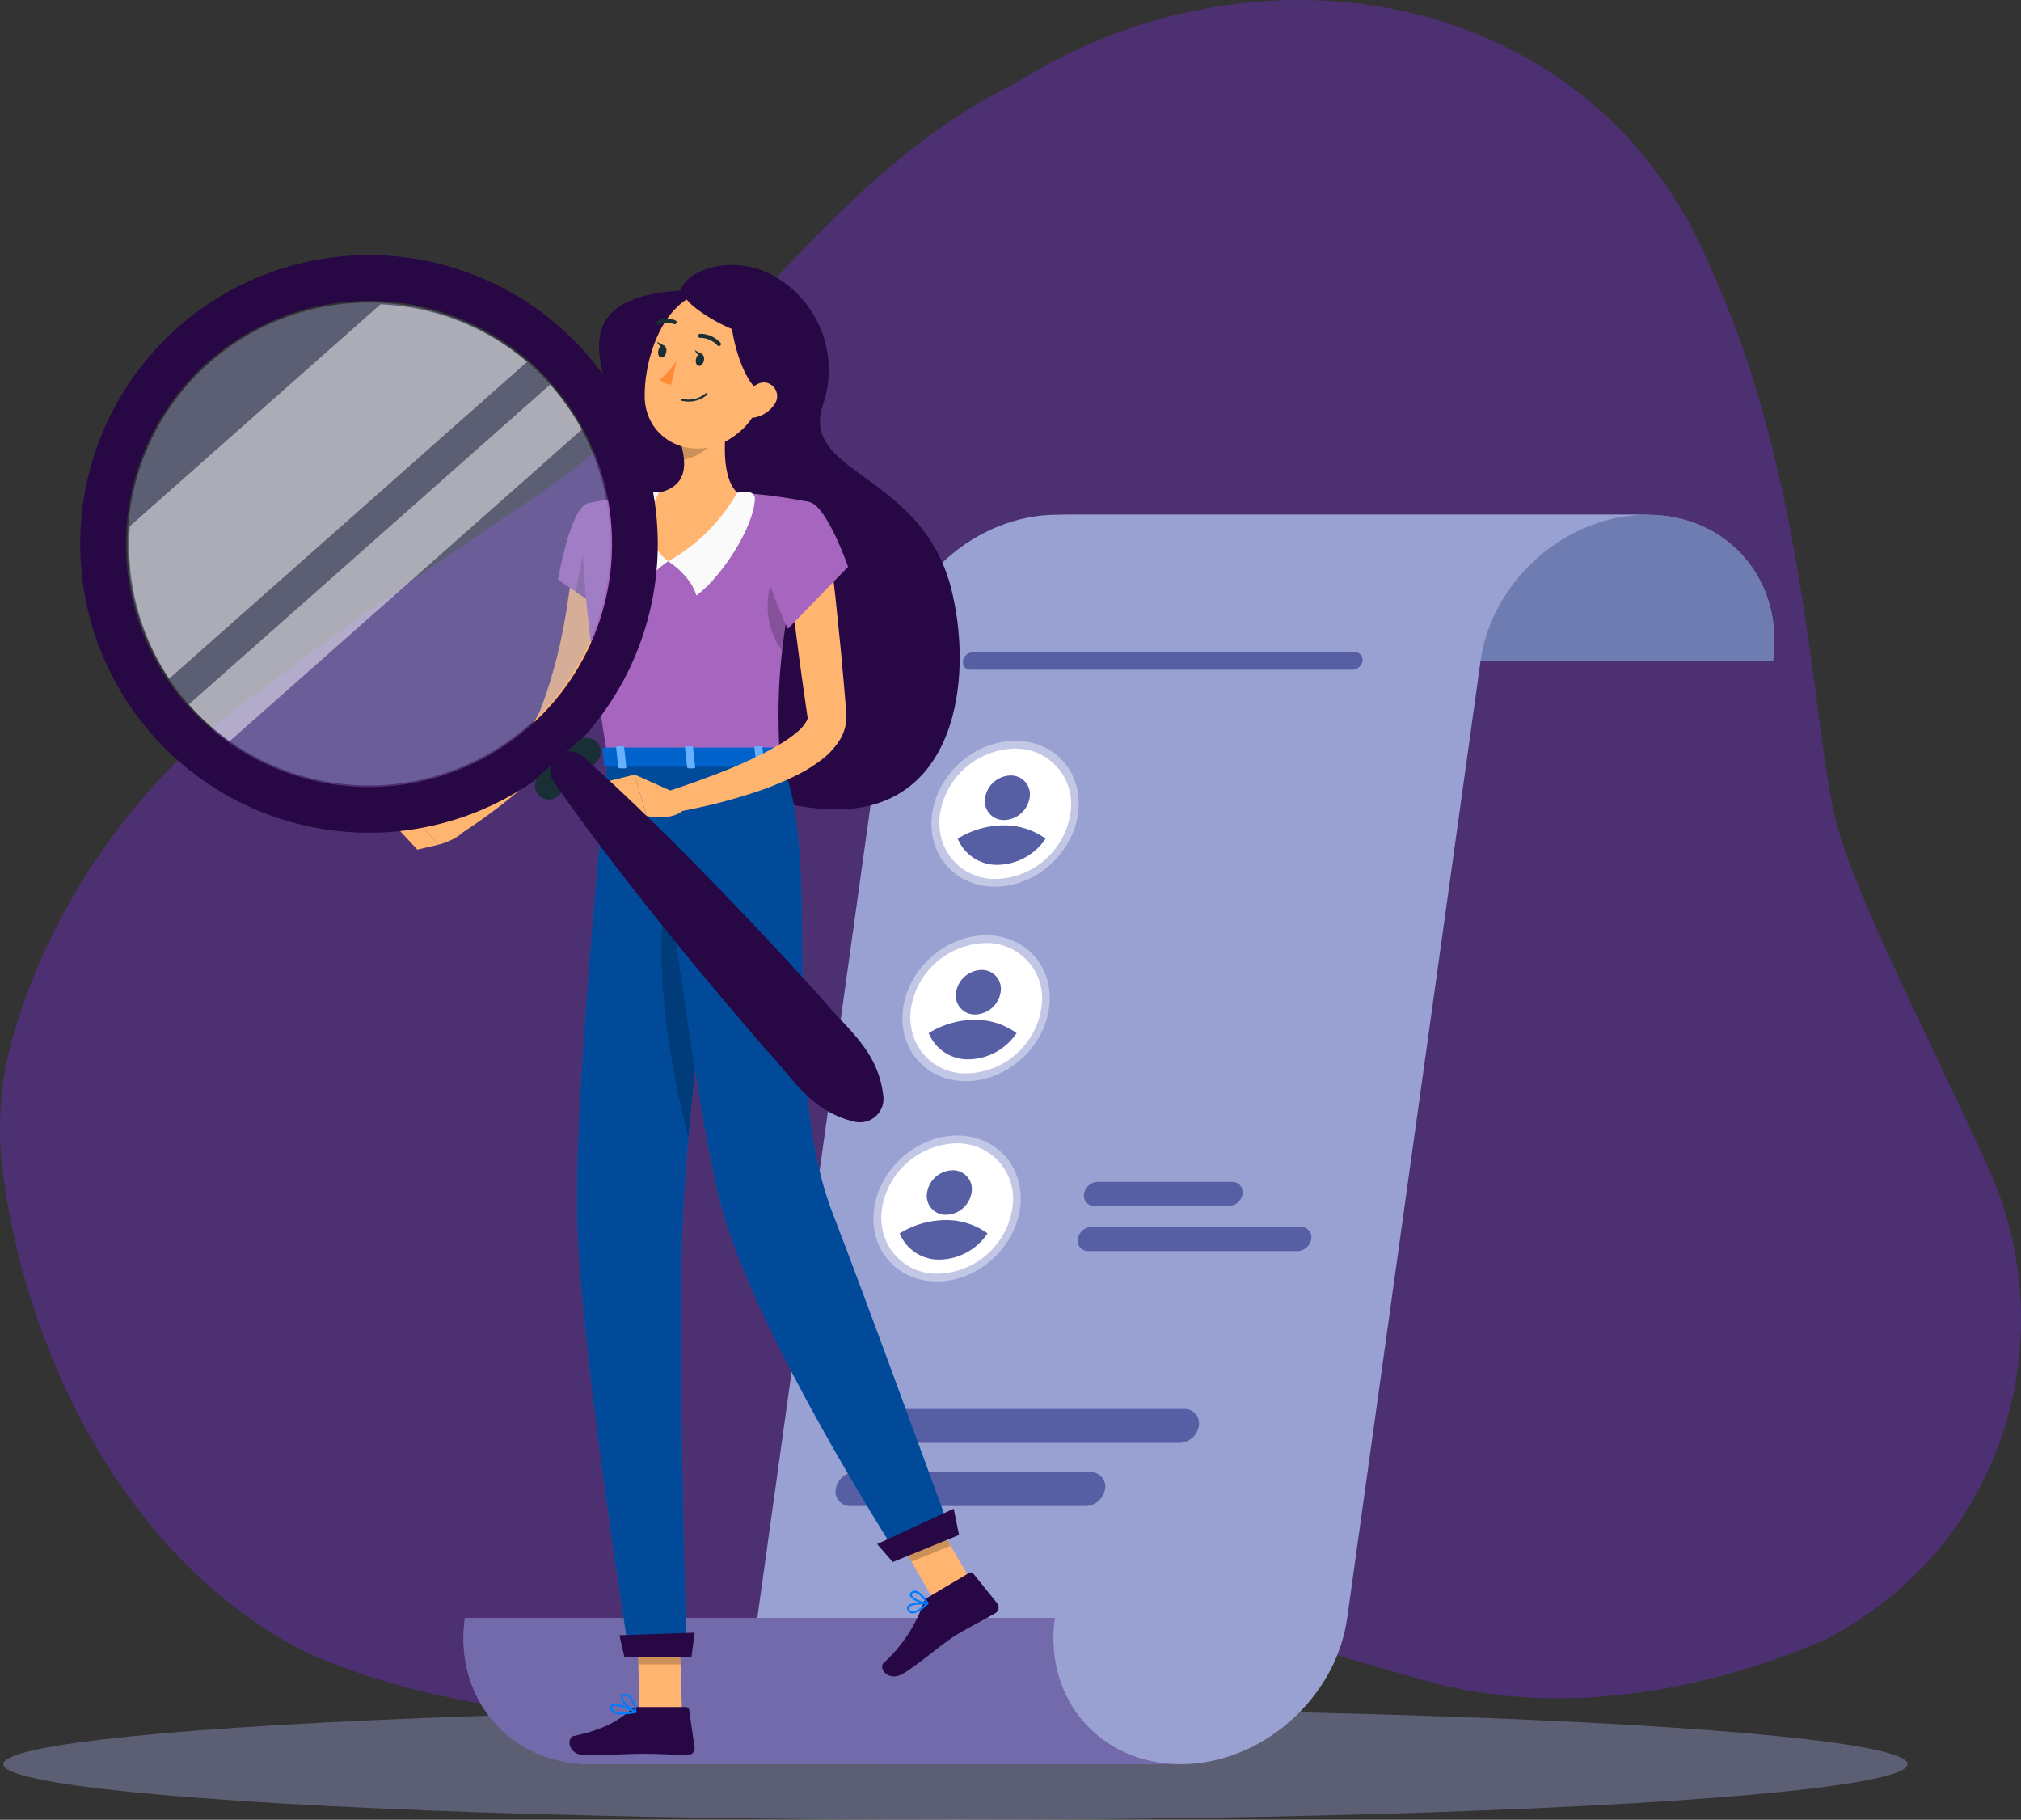 <svg xmlns="http://www.w3.org/2000/svg" width="298" height="268.286" viewBox="0 0 298 268.286">
  <rect x="0" y="0" width="298" height="268.286" fill="#333333" stroke="none"/>
  <g id="Grupo_10287" data-name="Grupo 10287" transform="translate(-630.969 -228.549)">
    <path id="Trazado_10011" data-name="Trazado 10011" d="M883.082,267.8c-17.052-40.839-66.4-49.722-102.245-27.052q-3.319,1.628-6.427,3.528c-8.307,5.057-15.64,11.507-22.671,18.659-14.558,14.892-27.986,30.233-44.942,40.887-1.982,1.339-5.833,3.947-10.266,6.992-8.868,6.092-20.051,13.979-23.47,16.72q-1.324,1.061-2.71,2.037c-17.964,12.561-31.645,31.344-37.5,51.908l-.03.1a49.3,49.3,0,0,0-1.438,19.739c3.66,28.352,19.265,58.092,44.864,70.89a98.634,98.634,0,0,0,10.471,3.914,122.877,122.877,0,0,0,33.2,5.275,145.682,145.682,0,0,0,21.385-.8,137.076,137.076,0,0,0,20.477-3.852c5.762-1.234,11.442-2.723,16.988-4.426,2.369-.6,4.7-1.2,6.966-1.78,18.157-6.258,36.194.389,54.091,5.407,19.617,5.965,41.7,2.44,60.548-5.792a56.106,56.106,0,0,0,9.081-5.98q.528-.426,1.043-.864c18.089-15.342,23.427-41.021,13.639-62.628-7.727-17.053-19.3-39.407-22.287-50.446C898.149,336.577,897.652,299.27,883.082,267.8Z" transform="translate(0)" fill="#4d3072"/>
    <ellipse id="_Path_" data-name="&lt;Path&gt;" cx="140.395" cy="8.199" rx="140.395" ry="8.199" transform="translate(631.453 480.437)" fill="#99a1d3" opacity="0.4"/>
    <g id="Grupo_10265" data-name="Grupo 10265" transform="translate(786.865 304.434)">
      <path id="Trazado_10012" data-name="Trazado 10012" d="M1013.83,427.441c1.66-11.907-6.648-21.561-18.556-21.561h86.981c11.907,0,20.215,9.653,18.555,21.561Z" transform="translate(-995.274 -405.88)" fill="#99a1d3"/>
      <path id="Trazado_10013" data-name="Trazado 10013" d="M1013.83,427.441c1.66-11.907-6.648-21.561-18.556-21.561h86.981c11.907,0,20.215,9.653,18.555,21.561Z" transform="translate(-995.274 -405.88)" fill="#5d6da3" opacity="0.7"/>
    </g>
    <path id="Trazado_10014" data-name="Trazado 10014" d="M935.866,405.88h86.981c-11.907,0-22.906,9.653-24.565,21.561L978.619,568.522c-1.66,11.907-12.658,21.561-24.565,21.561h-43.86c-11.907,0-20.215-9.653-18.555-21.561L911.3,427.441C912.961,415.533,923.959,405.88,935.866,405.88Z" transform="translate(-149.002 -101.446)" fill="#99a1d3"/>
    <g id="Grupo_10266" data-name="Grupo 10266" transform="translate(699.305 467.075)">
      <path id="Trazado_10015" data-name="Trazado 10015" d="M877.853,785.949c-1.66,11.908,6.648,21.561,18.556,21.561H809.428c-11.907,0-20.215-9.653-18.556-21.561Z" transform="translate(-790.661 -785.949)" fill="#a665be"/>
      <path id="Trazado_10016" data-name="Trazado 10016" d="M877.853,785.949c-1.66,11.908,6.648,21.561,18.556,21.561H809.428c-11.907,0-20.215-9.653-18.556-21.561Z" transform="translate(-790.661 -785.949)" fill="#5d6da3" opacity="0.7"/>
    </g>
    <g id="Grupo_10267" data-name="Grupo 10267" transform="translate(797.965 344.755)" style="mix-blend-mode: multiply;isolation: isolate">
      <path id="Trazado_10017" data-name="Trazado 10017" d="M1024.929,503.673h33.69a2.126,2.126,0,0,0,2.033-1.784h0a1.52,1.52,0,0,0-1.535-1.784h-33.69a2.126,2.126,0,0,0-2.033,1.784h0A1.521,1.521,0,0,0,1024.929,503.673Z" transform="translate(-1022.451 -500.105)" fill="#99a1d3"/>
      <path id="Trazado_10018" data-name="Trazado 10018" d="M1022.766,519.193h24.756a2.126,2.126,0,0,0,2.033-1.784h0a1.52,1.52,0,0,0-1.535-1.784h-24.756a2.126,2.126,0,0,0-2.033,1.784h0A1.52,1.52,0,0,0,1022.766,519.193Z" transform="translate(-1021.214 -508.983)" fill="#99a1d3"/>
    </g>
    <g id="Grupo_10268" data-name="Grupo 10268" transform="translate(793.921 373.771)">
      <path id="Trazado_10019" data-name="Trazado 10019" d="M1015.479,571.479h11.365a2.126,2.126,0,0,0,2.033-1.784h0a1.521,1.521,0,0,0-1.535-1.784h-11.365a2.126,2.126,0,0,0-2.033,1.784h0A1.52,1.52,0,0,0,1015.479,571.479Z" transform="translate(-1013.001 -567.91)" fill="#99a1d3" style="mix-blend-mode: multiply;isolation: isolate"/>
      <path id="Trazado_10020" data-name="Trazado 10020" d="M1058.064,571.479H1074.3a2.126,2.126,0,0,0,2.033-1.784h0a1.521,1.521,0,0,0-1.535-1.784h-16.235a2.127,2.127,0,0,0-2.033,1.784h0A1.521,1.521,0,0,0,1058.064,571.479Z" transform="translate(-1037.362 -567.91)" fill="#99a1d3" style="mix-blend-mode: multiply;isolation: isolate"/>
      <path id="Trazado_10021" data-name="Trazado 10021" d="M1013.316,587h27.831a2.126,2.126,0,0,0,2.033-1.784h0a1.521,1.521,0,0,0-1.536-1.784h-27.831a2.126,2.126,0,0,0-2.033,1.784h0A1.52,1.52,0,0,0,1013.316,587Z" transform="translate(-1011.764 -576.789)" fill="#99a1d3" style="mix-blend-mode: multiply;isolation: isolate"/>
    </g>
    <g id="Grupo_10269" data-name="Grupo 10269" transform="translate(789.877 402.787)">
      <path id="Trazado_10022" data-name="Trazado 10022" d="M1006.029,639.284h19.789a2.127,2.127,0,0,0,2.033-1.784h0a1.521,1.521,0,0,0-1.536-1.784h-19.789a2.126,2.126,0,0,0-2.033,1.784h0A1.52,1.52,0,0,0,1006.029,639.284Z" transform="translate(-1003.551 -635.716)" fill="#565fa4"/>
      <path id="Trazado_10023" data-name="Trazado 10023" d="M1003.866,654.8h30.85a2.127,2.127,0,0,0,2.033-1.784h0a1.521,1.521,0,0,0-1.536-1.784h-30.85a2.126,2.126,0,0,0-2.033,1.784h0A1.521,1.521,0,0,0,1003.866,654.8Z" transform="translate(-1002.314 -644.594)" fill="#565fa4"/>
    </g>
    <g id="Grupo_10270" data-name="Grupo 10270" transform="translate(754.173 324.7)">
      <path id="Trazado_10024" data-name="Trazado 10024" d="M924.09,718.948h47.241a2.981,2.981,0,0,0,2.85-2.5h0a2.132,2.132,0,0,0-2.153-2.5H924.787a2.981,2.981,0,0,0-2.85,2.5h0A2.132,2.132,0,0,0,924.09,718.948Z" transform="translate(-920.615 -602.383)" fill="#565fa4"/>
      <path id="Trazado_10025" data-name="Trazado 10025" d="M921.057,740.71H955.77a2.981,2.981,0,0,0,2.85-2.5h0a2.132,2.132,0,0,0-2.153-2.5H921.754a2.982,2.982,0,0,0-2.85,2.5h0A2.132,2.132,0,0,0,921.057,740.71Z" transform="translate(-918.879 -614.831)" fill="#565fa4"/>
      <path id="Trazado_10026" data-name="Trazado 10026" d="M963.875,455.828H1020.2a1.542,1.542,0,0,0,1.474-1.294h0a1.1,1.1,0,0,0-1.113-1.294H964.235a1.542,1.542,0,0,0-1.474,1.294h0A1.1,1.1,0,0,0,963.875,455.828Z" transform="translate(-943.976 -453.24)" fill="#565fa4"/>
    </g>
    <g id="Grupo_10271" data-name="Grupo 10271" transform="translate(755.34 391.513)">
      <ellipse id="Elipse_623" data-name="Elipse 623" cx="11.535" cy="10.035" rx="11.535" ry="10.035" transform="matrix(0.731, -0.682, 0.682, 0.731, 0, 15.735)" fill="#fff" opacity="0.4"/>
      <path id="Trazado_10027" data-name="Trazado 10027" d="M934.74,632.061a8.861,8.861,0,0,0,.523,4.575,8.106,8.106,0,0,0,7.744,5.03,11.314,11.314,0,0,0,9.146-5.03,10.75,10.75,0,0,0,1.8-4.575,8.164,8.164,0,0,0-8.267-9.606A11.41,11.41,0,0,0,934.74,632.061Z" transform="translate(-929.066 -616.856)" fill="#fff"/>
      <path id="Trazado_10028" data-name="Trazado 10028" d="M940.976,650.856a6.22,6.22,0,0,0,5.941,3.859,8.682,8.682,0,0,0,7.018-3.859,10.356,10.356,0,0,0-6.206-1.963A12.986,12.986,0,0,0,940.976,650.856Z" transform="translate(-932.687 -631.981)" fill="#565fa4"/>
      <path id="Trazado_10029" data-name="Trazado 10029" d="M950.367,635a2.79,2.79,0,0,0,2.825,3.283,3.9,3.9,0,0,0,3.74-3.283,2.79,2.79,0,0,0-2.825-3.283A3.9,3.9,0,0,0,950.367,635Z" transform="translate(-938.041 -622.152)" fill="#565fa4"/>
    </g>
    <g id="Grupo_10272" data-name="Grupo 10272" transform="translate(759.619 361.986)">
      <ellipse id="Elipse_624" data-name="Elipse 624" cx="11.535" cy="10.035" rx="11.535" ry="10.035" transform="matrix(0.731, -0.682, 0.682, 0.731, 0, 15.735)" fill="#fff" opacity="0.4"/>
      <path id="Trazado_10030" data-name="Trazado 10030" d="M944.74,563.061a8.861,8.861,0,0,0,.523,4.575,8.106,8.106,0,0,0,7.744,5.03,11.314,11.314,0,0,0,9.146-5.03,10.749,10.749,0,0,0,1.8-4.575,8.164,8.164,0,0,0-8.267-9.606A11.41,11.41,0,0,0,944.74,563.061Z" transform="translate(-939.066 -547.856)" fill="#fff"/>
      <path id="Trazado_10031" data-name="Trazado 10031" d="M950.976,581.856a6.22,6.22,0,0,0,5.941,3.859,8.682,8.682,0,0,0,7.018-3.859,10.356,10.356,0,0,0-6.206-1.963A12.987,12.987,0,0,0,950.976,581.856Z" transform="translate(-942.687 -562.981)" fill="#565fa4"/>
      <path id="Trazado_10032" data-name="Trazado 10032" d="M960.367,566a2.79,2.79,0,0,0,2.825,3.283,3.9,3.9,0,0,0,3.74-3.283,2.79,2.79,0,0,0-2.825-3.283A3.9,3.9,0,0,0,960.367,566Z" transform="translate(-948.041 -553.152)" fill="#565fa4"/>
    </g>
    <g id="Grupo_10273" data-name="Grupo 10273" transform="translate(763.899 333.315)">
      <ellipse id="Elipse_625" data-name="Elipse 625" cx="11.535" cy="10.035" rx="11.535" ry="10.035" transform="matrix(0.731, -0.682, 0.682, 0.731, 0, 15.735)" fill="#fff" opacity="0.4"/>
      <path id="Trazado_10033" data-name="Trazado 10033" d="M954.74,496.061a8.861,8.861,0,0,0,.523,4.575,8.106,8.106,0,0,0,7.744,5.03,11.314,11.314,0,0,0,9.146-5.03,10.749,10.749,0,0,0,1.8-4.575,8.164,8.164,0,0,0-8.267-9.606A11.41,11.41,0,0,0,954.74,496.061Z" transform="translate(-949.066 -480.856)" fill="#fff"/>
      <path id="Trazado_10034" data-name="Trazado 10034" d="M960.976,514.856a6.22,6.22,0,0,0,5.941,3.859,8.682,8.682,0,0,0,7.018-3.859,10.356,10.356,0,0,0-6.206-1.963A12.986,12.986,0,0,0,960.976,514.856Z" transform="translate(-952.687 -495.981)" fill="#565fa4"/>
      <path id="Trazado_10035" data-name="Trazado 10035" d="M970.367,499a2.79,2.79,0,0,0,2.825,3.283,3.9,3.9,0,0,0,3.74-3.283,2.79,2.79,0,0,0-2.825-3.283A3.9,3.9,0,0,0,970.367,499Z" transform="translate(-958.041 -486.152)" fill="#565fa4"/>
    </g>
    <g id="Grupo_10286" data-name="Grupo 10286" transform="translate(642.801 266.161)">
      <g id="Grupo_10285" data-name="Grupo 10285" transform="translate(0 0)">
        <path id="Trazado_10036" data-name="Trazado 10036" d="M849.443,323.6c.695-3.046,8.3-5.942,14.814-1.476a15.9,15.9,0,0,1,6.155,18.307c-3.5,10.355,14.759,9.972,18.986,27.432,3.338,13.789.242,33.243-18.385,32.185-28.435-1.615-25.98-29.409-27.229-44.012S827.025,325.077,849.443,323.6Z" transform="translate(-760.894 -318.378)" fill="#270744"/>
        <path id="Trazado_10037" data-name="Trazado 10037" d="M810.639,419.239c-.12,2.113-.369,4.049-.646,6.057-.283,1.99-.656,3.965-1.087,5.935s-.906,3.936-1.528,5.878a52.989,52.989,0,0,1-2.111,5.777l-.639,1.419c-.09.216-.262.531-.4.8s-.3.517-.452.775a21.962,21.962,0,0,1-1.982,2.644,45.843,45.843,0,0,1-4.343,4.363,81.138,81.138,0,0,1-9.526,7.212l-1.936-2.5c1.364-1.321,2.752-2.682,4.094-4.043s2.668-2.741,3.924-4.147a52.624,52.624,0,0,0,3.514-4.268A19.566,19.566,0,0,0,798.88,443c.081-.169.181-.344.249-.5s.133-.287.219-.525l.487-1.274a71.517,71.517,0,0,0,2.88-10.74c.37-1.84.633-3.707.911-5.569.269-1.846.481-3.778.644-5.547Z" transform="translate(-731.485 -375.022)" fill="#ffb570"/>
        <path id="Trazado_10038" data-name="Trazado 10038" d="M827.6,401.428c-2.572.655-4.372,11.24-4.372,11.24l9.838,6.69s4.047-12.548,2.068-15.376C833.069,401.037,831.349,400.472,827.6,401.428Z" transform="translate(-752.785 -364.816)" fill="#a665be"/>
        <path id="Trazado_10039" data-name="Trazado 10039" d="M831.341,407.524l-1.976,10.669,3.984,2.7Z" transform="translate(-756.298 -368.548)" opacity="0.2"/>
        <path id="Trazado_10040" data-name="Trazado 10040" d="M779.879,507.292l-6.627,1.058,3.778,4.187s3.906-.893,4.591-3.4Z" transform="translate(-724.198 -425.623)" fill="#ffb570"/>
        <g id="Grupo_10274" data-name="Grupo 10274" transform="translate(45.92 82.727)">
          <path id="Trazado_10041" data-name="Trazado 10041" d="M765.926,510.593l3.78,4.094,3.133-.736-3.778-4.187Z" transform="translate(-765.926 -509.764)" fill="#ffb570"/>
        </g>
        <path id="Trazado_10042" data-name="Trazado 10042" d="M857.06,799.018h-6.241l-.417-14.453h6.241Z" transform="translate(-768.333 -584.243)" fill="#ffb570"/>
        <path id="Trazado_10043" data-name="Trazado 10043" d="M949.308,758.482l-5.778,2.359-7.32-12.622,5.778-2.359Z" transform="translate(-817.421 -562.101)" fill="#ffb570"/>
        <path id="Trazado_10044" data-name="Trazado 10044" d="M941.71,773.958l6.027-3.582a.494.494,0,0,1,.646.112l3.521,4.361a1,1,0,0,1-.293,1.465c-2.123,1.212-3.209,1.691-5.86,3.266-1.63.969-5.465,4.29-7.716,5.628-2.2,1.309-3.7-.817-2.877-1.576a21.365,21.365,0,0,0,5.852-8.811A1.631,1.631,0,0,1,941.71,773.958Z" transform="translate(-816.69 -576.084)" fill="#270744"/>
        <path id="Trazado_10045" data-name="Trazado 10045" d="M837.329,816.651h7.012a.493.493,0,0,1,.5.426l.8,5.548a1,1,0,0,1-1,1.11c-2.444-.042-3.622-.186-6.706-.186-1.9,0-5.821.2-8.44.2-2.562,0-2.759-2.59-1.669-2.825,4.891-1.052,6.816-2.5,8.464-3.886A1.627,1.627,0,0,1,837.329,816.651Z" transform="translate(-755.057 -602.599)" fill="#270744"/>
        <g id="Grupo_10275" data-name="Grupo 10275" transform="translate(82.07 183.762)" opacity="0.2">
          <path id="Trazado_10046" data-name="Trazado 10046" d="M850.406,784.574l.214,7.45h6.244l-.214-7.45Z" transform="translate(-850.406 -768.01)"/>
          <path id="Trazado_10047" data-name="Trazado 10047" d="M941.992,745.867l-5.78,2.36,3.776,6.505,5.78-2.36Z" transform="translate(-899.493 -745.867)"/>
        </g>
        <path id="Trazado_10048" data-name="Trazado 10048" d="M832.448,399.583s-2.973,1.047,2.982,37.668h25.347c-.425-10.316-.437-16.678,4.493-37.849a74.8,74.8,0,0,0-10.764-1.418,80.694,80.694,0,0,0-11.51,0C838.054,398.436,832.448,399.583,832.448,399.583Z" transform="translate(-757.638 -362.971)" fill="#a665be"/>
        <path id="Trazado_10049" data-name="Trazado 10049" d="M899.662,421.161c-2.3.572-4.417,3.078-4.164,7.69a11.092,11.092,0,0,0,2.114,5.807c.406-3.548,1.086-7.668,2.165-12.94Z" transform="translate(-794.12 -376.349)" opacity="0.2"/>
        <path id="Trazado_10050" data-name="Trazado 10050" d="M861.21,408.3s3.293,2.032,4.157,5.049c3.574-2.619,8.435-9.912,8.628-14.275a.955.955,0,0,0-.959-.968,12.207,12.207,0,0,0-1.65.067Z" transform="translate(-774.516 -363.157)" fill="#fafafa"/>
        <path id="Trazado_10051" data-name="Trazado 10051" d="M852.817,408.3s-3.293,2.032-4.156,5.049c-3.843-2.816-1.711-12.109.49-15.2a10.99,10.99,0,0,1,2.333.028Z" transform="translate(-766.123 -363.16)" fill="#fafafa"/>
        <path id="Trazado_10052" data-name="Trazado 10052" d="M866.652,367.977c-.726,3.7-1.451,10.489,1.14,12.96a26.77,26.77,0,0,1-10.176,10.127c-5.134-4.1-1.334-10.127-1.334-10.127,4.13-.986,4.023-4.05,3.3-6.927Z" transform="translate(-770.923 -345.924)" fill="#ffb570"/>
        <path id="Trazado_10053" data-name="Trazado 10053" d="M870,373.729l-4.182,3.568a11.858,11.858,0,0,1,.355,2.043c1.577-.228,4.058-1.572,4.4-3.287A4.927,4.927,0,0,0,870,373.729Z" transform="translate(-777.154 -349.215)" opacity="0.2"/>
        <path id="Trazado_10054" data-name="Trazado 10054" d="M871.825,339.529c-1.712,5.953-2.31,8.509-6.046,10.929-5.621,3.64-12.558.236-12.659-6.109-.091-5.71,2.724-14.486,9.165-15.574A8.448,8.448,0,0,1,871.825,339.529Z" transform="translate(-769.887 -323.425)" fill="#ffb570"/>
        <path id="Trazado_10055" data-name="Trazado 10055" d="M866.791,328.079c.282,2.011,11.3,8.488,13.4,5.109s-.918-5.913-5.608-6.557A11.89,11.89,0,0,0,866.791,328.079Z" transform="translate(-777.709 -322.2)" fill="#270744"/>
        <path id="Trazado_10056" data-name="Trazado 10056" d="M883.119,332.726c-1.354,1.785,1.513,14.612,5.621,13.406s3.917-5.312,1.063-9.1A11.009,11.009,0,0,0,883.119,332.726Z" transform="translate(-786.856 -325.758)" fill="#270744"/>
        <g id="Grupo_10276" data-name="Grupo 10276" transform="translate(73.255 74.28)">
          <path id="Trazado_10057" data-name="Trazado 10057" d="M834.343,490.023s-4.922,48.076-4.513,67.108c.425,19.8,7.68,64.946,7.68,64.946h8.439s-1.336-43.993-.59-63.435c.813-21.2,7.546-68.619,7.546-68.619Z" transform="translate(-829.806 -490.023)" fill="#007cff"/>
          <path id="Trazado_10058" data-name="Trazado 10058" d="M834.343,490.023s-4.922,48.076-4.513,67.108c.425,19.8,7.68,64.946,7.68,64.946h8.439s-1.336-43.993-.59-63.435c.813-21.2,7.546-68.619,7.546-68.619Z" transform="translate(-829.806 -490.023)" opacity="0.4"/>
        </g>
        <path id="Trazado_10059" data-name="Trazado 10059" d="M855.029,794.58h-9.9l-.726-3.159,11.089-.386Z" transform="translate(-764.9 -587.944)" fill="#270744"/>
        <path id="Trazado_10060" data-name="Trazado 10060" d="M861.921,514c-6.226,12.524-1.25,35.371.952,43.87C864,545.1,865.9,529.5,867.388,518.04,866.445,511.556,864.792,508.226,861.921,514Z" transform="translate(-773.195 -427.759)" opacity="0.2"/>
        <g id="Grupo_10277" data-name="Grupo 10277" transform="translate(84.487 74.28)">
          <path id="Trazado_10061" data-name="Trazado 10061" d="M856.052,490.023S861.794,540,866.13,556.05c5.148,19.05,26.06,51.554,26.06,51.554l7.879-3.217s-13.5-37.009-17.441-47.045c-8.4-21.42-1.209-53.341-7.923-67.319Z" transform="translate(-856.052 -490.023)" fill="#007cff"/>
          <path id="Trazado_10062" data-name="Trazado 10062" d="M856.052,490.023S861.794,540,866.13,556.05c5.148,19.05,26.06,51.554,26.06,51.554l7.879-3.217s-13.5-37.009-17.441-47.045c-8.4-21.42-1.209-53.341-7.923-67.319Z" transform="translate(-856.052 -490.023)" opacity="0.4"/>
        </g>
        <path id="Trazado_10063" data-name="Trazado 10063" d="M945.292,752.2l-9.775,3.991-2.3-2.648,11.287-5.213Z" transform="translate(-815.712 -563.513)" fill="#270744"/>
        <path id="Trazado_10064" data-name="Trazado 10064" d="M871.91,351.447c-.109.491-.458.832-.779.76s-.493-.528-.384-1.019.458-.832.779-.76S872.02,350.955,871.91,351.447Z" transform="translate(-779.953 -335.879)" fill="#1a2e35"/>
        <path id="Trazado_10065" data-name="Trazado 10065" d="M858.931,348.561c-.11.492-.458.832-.78.76s-.493-.528-.384-1.019.458-.832.78-.76S859.04,348.07,858.931,348.561Z" transform="translate(-772.528 -334.229)" fill="#1a2e35"/>
        <path id="Trazado_10066" data-name="Trazado 10066" d="M858.474,346.887l-1.1-.6S857.77,347.341,858.474,346.887Z" transform="translate(-772.319 -333.514)" fill="#1a2e35"/>
        <path id="Trazado_10067" data-name="Trazado 10067" d="M860.8,352.894a13.448,13.448,0,0,1-2.449,2.747,2.165,2.165,0,0,0,1.679.718Z" transform="translate(-772.879 -337.296)" fill="#ff8935"/>
        <path id="Trazado_10068" data-name="Trazado 10068" d="M866.4,365.2a4.829,4.829,0,0,1-.736-.107.148.148,0,0,1-.113-.176.145.145,0,0,1,.176-.112,3.992,3.992,0,0,0,3.512-.816.148.148,0,0,1,.207.211A4.142,4.142,0,0,1,866.4,365.2Z" transform="translate(-776.995 -343.621)" fill="#1a2e35"/>
        <path id="Trazado_10069" data-name="Trazado 10069" d="M891.433,363.586a4.526,4.526,0,0,1-2.888,1.9c-1.561.288-2.2-1.143-1.646-2.542.5-1.259,1.911-2.925,3.42-2.579A2.033,2.033,0,0,1,891.433,363.586Z" transform="translate(-789.1 -341.544)" fill="#ffb570"/>
        <path id="Trazado_10070" data-name="Trazado 10070" d="M874.62,345.355a.3.3,0,0,1-.33-.107,3.491,3.491,0,0,0-2.583-1.094.3.3,0,0,1-.009-.591,4.041,4.041,0,0,1,3.07,1.338.3.3,0,0,1-.148.455Z" transform="translate(-780.349 -331.957)" fill="#1a2e35"/>
        <path id="Trazado_10071" data-name="Trazado 10071" d="M857.458,339.216a.3.3,0,0,1-.115-.559,2.934,2.934,0,0,1,2.7-.045.3.3,0,0,1-.294.513,2.343,2.343,0,0,0-2.135.059A.3.3,0,0,1,857.458,339.216Z" transform="translate(-772.212 -328.952)" fill="#1a2e35"/>
        <path id="Trazado_10072" data-name="Trazado 10072" d="M944.2,782.19c-.025,0-.05-.007-.074-.012a.839.839,0,0,1-.611-.55.5.5,0,0,1,.04-.507c.457-.653,2.711-.57,2.966-.558a.141.141,0,0,1,.132.1.148.148,0,0,1-.036.159C946.036,781.376,944.969,782.28,944.2,782.19Zm1.95-1.342c-.9-.007-2.112.1-2.352.442a.21.21,0,0,0-.011.224.557.557,0,0,0,.4.375C944.6,781.982,945.323,781.59,946.146,780.849Z" transform="translate(-821.57 -581.948)" fill="#007cff"/>
        <path id="Trazado_10073" data-name="Trazado 10073" d="M946.867,778.56c-.77-.089-2.141-.618-2.355-1.228a.514.514,0,0,1,.217-.609.779.779,0,0,1,.639-.15c.89.17,1.815,1.71,1.854,1.776a.148.148,0,0,1,0,.147.146.146,0,0,1-.126.076A1.694,1.694,0,0,1,946.867,778.56Zm-1.6-1.7a.473.473,0,0,0-.359.1c-.15.116-.143.208-.119.276.145.412,1.27.92,2.022,1.025-.335-.5-.971-1.293-1.5-1.395Z" transform="translate(-822.154 -579.663)" fill="#007cff"/>
        <path id="Trazado_10074" data-name="Trazado 10074" d="M843.015,817.085a2.348,2.348,0,0,1-1.514-.384.821.821,0,0,1-.267-.72.475.475,0,0,1,.251-.392c.766-.422,3.253.852,3.533,1a.148.148,0,0,1-.039.276A10.675,10.675,0,0,1,843.015,817.085Zm-1.113-1.291a.588.588,0,0,0-.276.053.183.183,0,0,0-.1.16.53.53,0,0,0,.169.473c.379.341,1.406.4,2.789.17A8.045,8.045,0,0,0,841.9,815.793Z" transform="translate(-763.086 -601.942)" fill="#007cff"/>
        <path id="Trazado_10075" data-name="Trazado 10075" d="M847.027,814.908a.145.145,0,0,1-.061-.013c-.744-.336-2.215-1.683-2.1-2.389.027-.168.146-.376.555-.417a1.068,1.068,0,0,1,.819.255,4.169,4.169,0,0,1,.934,2.4.147.147,0,0,1-.147.16Zm-1.487-2.53c-.029,0-.059,0-.089,0-.27.027-.287.135-.293.171-.069.424.929,1.483,1.688,1.942a3.427,3.427,0,0,0-.8-1.925A.774.774,0,0,0,845.539,812.378Z" transform="translate(-765.162 -599.985)" fill="#007cff"/>
        <path id="Trazado_10076" data-name="Trazado 10076" d="M871.453,349.772l-1.1-.6S870.749,350.226,871.453,349.772Z" transform="translate(-779.744 -335.165)" fill="#1a2e35"/>
        <g id="Grupo_10278" data-name="Grupo 10278" transform="translate(77.006 72.602)">
          <path id="Trazado_10077" data-name="Trazado 10077" d="M865.084,486.292l.648,2.269c.089.176-.12.355-.413.355H839.232c-.229,0-.418-.112-.432-.255l-.229-2.269c-.016-.157.182-.29.433-.29h25.668A.461.461,0,0,1,865.084,486.292Z" transform="translate(-838.57 -486.102)" fill="#007cff"/>
          <path id="Trazado_10078" data-name="Trazado 10078" d="M865.084,486.292l.648,2.269c.089.176-.12.355-.413.355H839.232c-.229,0-.418-.112-.432-.255l-.229-2.269c-.016-.157.182-.29.433-.29h25.668A.461.461,0,0,1,865.084,486.292Z" transform="translate(-838.57 -486.102)" opacity="0.2"/>
        </g>
        <g id="Grupo_10282" data-name="Grupo 10282" transform="translate(79.01 72.4)">
          <g id="Grupo_10279" data-name="Grupo 10279" transform="translate(20.388)">
            <path id="Trazado_10079" data-name="Trazado 10079" d="M891.488,488.894h.688c.137,0,.241-.071.232-.157l-.322-2.948c-.009-.086-.129-.157-.266-.157h-.687c-.137,0-.241.071-.232.157l.322,2.948C891.231,488.823,891.351,488.894,891.488,488.894Z" transform="translate(-890.899 -485.632)" fill="#007cff"/>
            <path id="Trazado_10080" data-name="Trazado 10080" d="M891.488,488.894h.688c.137,0,.241-.071.232-.157l-.322-2.948c-.009-.086-.129-.157-.266-.157h-.687c-.137,0-.241.071-.232.157l.322,2.948C891.231,488.823,891.351,488.894,891.488,488.894Z" transform="translate(-890.899 -485.632)" fill="#fff" opacity="0.4"/>
          </g>
          <g id="Grupo_10280" data-name="Grupo 10280">
            <path id="Trazado_10081" data-name="Trazado 10081" d="M843.844,488.894h.688c.137,0,.241-.071.232-.157l-.322-2.948c-.009-.086-.129-.157-.266-.157h-.687c-.137,0-.241.071-.232.157l.323,2.948C843.587,488.823,843.707,488.894,843.844,488.894Z" transform="translate(-843.255 -485.632)" fill="#007cff"/>
            <path id="Trazado_10082" data-name="Trazado 10082" d="M843.844,488.894h.688c.137,0,.241-.071.232-.157l-.322-2.948c-.009-.086-.129-.157-.266-.157h-.687c-.137,0-.241.071-.232.157l.323,2.948C843.587,488.823,843.707,488.894,843.844,488.894Z" transform="translate(-843.255 -485.632)" fill="#fff" opacity="0.4"/>
          </g>
          <g id="Grupo_10281" data-name="Grupo 10281" transform="translate(10.152)">
            <path id="Trazado_10083" data-name="Trazado 10083" d="M867.567,488.894h.688c.137,0,.241-.071.231-.157l-.322-2.948c-.009-.086-.129-.157-.266-.157h-.687c-.137,0-.241.071-.232.157l.323,2.948C867.31,488.823,867.43,488.894,867.567,488.894Z" transform="translate(-866.978 -485.632)" fill="#007cff"/>
            <path id="Trazado_10084" data-name="Trazado 10084" d="M867.567,488.894h.688c.137,0,.241-.071.231-.157l-.322-2.948c-.009-.086-.129-.157-.266-.157h-.687c-.137,0-.241.071-.232.157l.323,2.948C867.31,488.823,867.43,488.894,867.567,488.894Z" transform="translate(-866.978 -485.632)" fill="#fff" opacity="0.4"/>
          </g>
        </g>
        <path id="Trazado_10085" data-name="Trazado 10085" d="M855.821,498.166l-6.156-2.751,1.755,6.1s3.908.887,5.609-1.072Z" transform="translate(-767.912 -418.828)" fill="#ffb570"/>
        <path id="Trazado_10086" data-name="Trazado 10086" d="M884.472,419.146c.285,2.139.506,4.285.761,6.427l.654,6.439c.229,2.145.4,4.3.6,6.445l.273,3.226.067.807c.008.08.032.418.039.647.008.251-.014.5-.03.751a6.829,6.829,0,0,1-.858,2.615,10.874,10.874,0,0,1-2.9,3.175,22.187,22.187,0,0,1-3.1,1.959,43.459,43.459,0,0,1-6.307,2.647c-2.12.713-4.246,1.32-6.382,1.86-2.153.5-4.274.976-6.484,1.316l-.7-3.081c1.99-.653,4.032-1.332,6.006-2.089,1.99-.725,3.953-1.5,5.853-2.366a45.771,45.771,0,0,0,5.416-2.824,17.477,17.477,0,0,0,2.27-1.646,5.581,5.581,0,0,0,1.367-1.636,1.011,1.011,0,0,0,.12-.447c-.011-.02,0-.039-.011-.058-.014-.04,0,.027-.025-.16l-.116-.8-.463-3.206c-.288-2.139-.6-4.276-.866-6.418l-.815-6.425c-.235-2.146-.5-4.288-.709-6.437Z" transform="translate(-773.884 -375.197)" fill="#ffb570"/>
        <path id="Trazado_10087" data-name="Trazado 10087" d="M900.85,401.389c2.539.772,5.59,9.517,5.59,9.517l-8.886,9.149s-4.56-9.4-3.492-12.687C895.173,403.95,897.952,400.508,900.85,401.389Z" transform="translate(-793.217 -364.959)" fill="#a665be"/>
        <path id="Trazado_10088" data-name="Trazado 10088" d="M837.766,496.681l1.745,5.027,5.1-.194-1.754-6.1Z" transform="translate(-761.105 -418.828)" fill="#ffb570"/>
        <g id="Grupo_10284" data-name="Grupo 10284">
          <path id="Trazado_10089" data-name="Trazado 10089" d="M672.977,327.136a42.578,42.578,0,1,0,60.106,3.666A42.58,42.58,0,0,0,672.977,327.136Zm51.971,58.723a35.84,35.84,0,1,1,3.09-50.592A35.84,35.84,0,0,1,724.948,385.859Z" transform="translate(-658.619 -316.443)" fill="#270744"/>
          <path id="Trazado_10090" data-name="Trazado 10090" d="M708.347,403.875a35.6,35.6,0,1,1,37.708-33.368A35.6,35.6,0,0,1,708.347,403.875Z" transform="translate(-667.939 -325.76)" fill="#99a1d3" opacity="0.4"/>
          <g id="Grupo_10283" data-name="Grupo 10283" transform="translate(7.201 7.257)" opacity="0.5">
            <path id="Trazado_10091" data-name="Trazado 10091" d="M713.184,333.436c-.225-.014-.443-.027-.668-.034l-36.954,32.705c-.02.224-.033.449-.047.674a35.433,35.433,0,0,0,5.847,21.8l52.759-46.692A35.427,35.427,0,0,0,713.184,333.436Z" transform="translate(-675.447 -333.402)" fill="#fafafa"/>
            <path id="Trazado_10092" data-name="Trazado 10092" d="M749.319,361.043l-53.274,47.149a35.293,35.293,0,0,0,5.992,5.447L754,367.652A35.318,35.318,0,0,0,749.319,361.043Z" transform="translate(-687.231 -349.215)" fill="#fafafa"/>
          </g>
          <path id="Trazado_10093" data-name="Trazado 10093" d="M824.336,486.386l-5.6,4.96a2.059,2.059,0,0,1-2.906-.177h0a2.059,2.059,0,0,1,.178-2.906l5.6-4.96a2.059,2.059,0,0,1,2.906.177h0A2.059,2.059,0,0,1,824.336,486.386Z" transform="translate(-748.257 -411.603)" fill="#1a2e35"/>
          <path id="Trazado_10094" data-name="Trazado 10094" d="M825.3,488.1c4.225,3.717,8.265,7.6,12.25,11.526s7.886,7.932,11.739,11.978,7.635,8.155,11.385,12.293c3.518,4.343,8.313,7.554,9.03,14.376a3.449,3.449,0,0,1-3.069,3.79A3.534,3.534,0,0,1,865.5,542c-6.684-1.541-9.289-6.691-13.172-10.711q-5.477-6.336-10.818-12.794-5.321-6.475-10.463-13.108c-3.416-4.433-6.776-8.915-9.952-13.56a2.829,2.829,0,0,1,4.2-3.721Z" transform="translate(-751.285 -414.242)" fill="#270744"/>
        </g>
      </g>
    </g>
  </g>
</svg>
